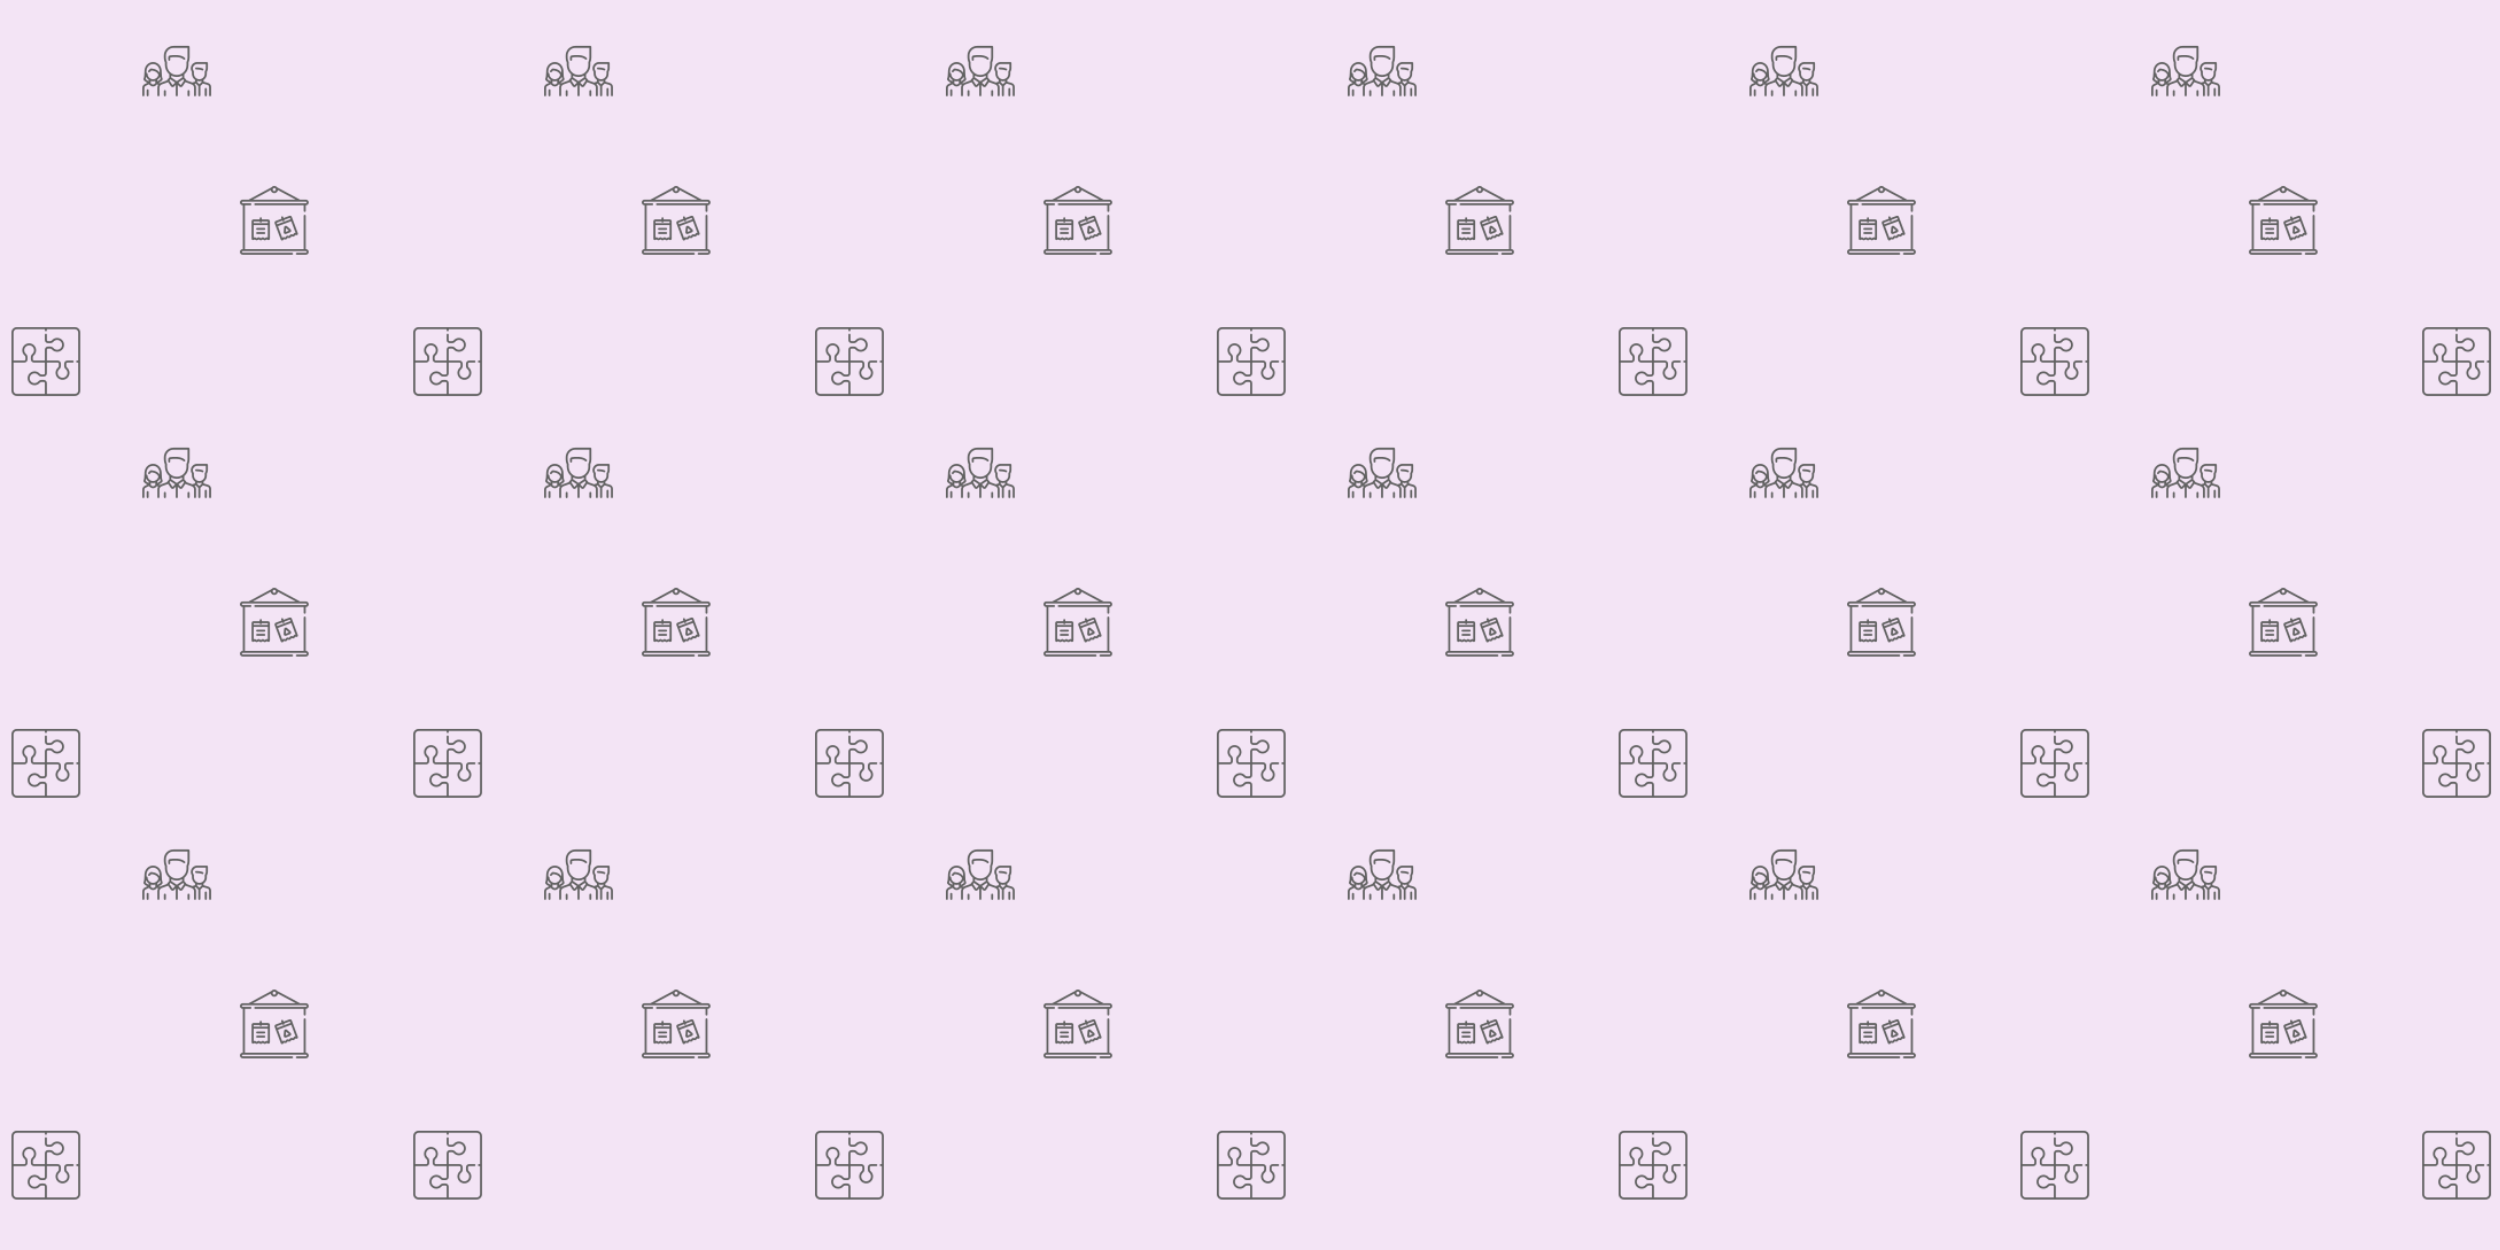 <svg xmlns="http://www.w3.org/2000/svg" xmlns:xlink="http://www.w3.org/1999/xlink" xmlns:fi="http://pattern.flaticon.com/" x="0" y="0" width="1400" height="700" viewBox="0 0 2177.778 1088.889"><rect x="0px" y="0px" width="100%" height="100%" opacity="0.16" fill="#af51bf"/><defs><g transform="matrix(0.117 0 0 0.117 209 162)" id="L1_0"><path d="M209.431,249.241h-46.858v-9.006c-0.001-4.143-3.359-7.5-7.501-7.5c-4.142,0-7.5,3.357-7.5,7.5v9.006h-46.858    c-7.444,0-13.5,6.056-13.5,13.5c0,19.176,0,113.714,0,130.128c0,3.84,2.1,7.355,5.48,9.176c3.379,1.819,7.471,1.638,10.678-0.475    l6.193-4.084l7.403,4.881c4.716,3.111,10.811,3.11,15.526,0.001l7.404-4.882l7.935,5.232c2.196,1.447,4.712,2.172,7.23,2.171    c2.517,0,5.036-0.724,7.233-2.172l7.933-5.231l7.868,5.189c4.433,2.923,10.162,2.923,14.594,0l7.87-5.189l6.316,4.164    c3.184,2.1,7.249,2.279,10.608,0.472c3.358-1.809,5.444-5.302,5.444-9.116V283.742v-21.001    C222.931,255.297,216.875,249.241,209.431,249.241z M206.751,383.602c-3.761-2.48-8.622-2.479-12.384,0.001l-8.973,5.916    l-8.975-5.918c-3.764-2.479-8.624-2.478-12.384,0.003l-8.97,5.916l-8.976-5.918c-1.88-1.24-4.035-1.859-6.191-1.859    s-4.313,0.62-6.193,1.86l-8.973,5.916l-8.973-5.916c-3.763-2.48-8.624-2.48-12.387,0l-1.158,0.764v-93.124h105.717v93.134    L206.751,383.602z M207.93,276.241H102.212v-12h45.358v0.661c0,4.143,3.358,7.5,7.5,7.5c4.142,0,7.5-3.357,7.5-7.5v-0.661h45.358    V276.241z" fill="#616161"/><path d="M431.579,352.34l-45.542-122.045c-2.602-6.974-10.393-10.529-17.368-7.928l-43.902,16.383l-3.148-8.438    c-1.447-3.881-5.767-5.85-9.648-4.404c-3.881,1.447-5.853,5.768-4.404,9.648l3.148,8.437l-43.903,16.382    c-6.975,2.605-10.532,10.396-7.929,17.37l7.342,19.676l38.152,102.242c1.342,3.598,4.539,6.157,8.343,6.681    c9.062,1.242,12.091-8.59,14.211-10.17l8.644,1.985c5.502,1.264,11.214-0.866,14.545-5.428l5.23-7.162l9.266,2.129    c5.127,1.177,10.446-0.81,13.548-5.059l5.603-7.674l9.188,2.111c5.18,1.186,10.542-0.817,13.672-5.104l5.558-7.612    c4.063,0.352,11.742,4.968,17.478-1.573C432.181,359.916,432.914,355.913,431.579,352.34z M273.46,273.904l42.496-15.857    c0.077,0.1,1.513,5.5,7.259,5.5c5.203,0,8.859-5.21,7.025-10.124l-0.231-0.62l42.497-15.859l4.195,11.243l-99.047,36.96    L273.46,273.904z M401.53,353.517l-6.338,8.681l-10.475-2.406c-4.393-1.011-8.948,0.691-11.605,4.331l-6.336,8.679l-10.475-2.406    c-4.393-1.011-8.946,0.69-11.605,4.331l-6.339,8.68l-10.48-2.407c-7.484-1.712-11.5,4.257-11.6,4.331l-0.817,1.12l-32.558-87.248    l99.047-36.96l32.562,87.258C414.18,349.514,406.552,346.64,401.53,353.517z" fill="#616161"/><path d="M181.963,312.023H128.18c-4.142,0-7.5,3.358-7.5,7.5c0,4.143,3.358,7.5,7.5,7.5h53.783c4.142,0,7.5-3.357,7.5-7.5    C189.463,315.381,186.105,312.023,181.963,312.023z" fill="#616161"/><path d="M181.963,343.066H128.18c-4.142,0-7.5,3.358-7.5,7.5c0,4.143,3.358,7.5,7.5,7.5h53.783c4.142,0,7.5-3.357,7.5-7.5    C189.463,346.424,186.105,343.066,181.963,343.066z" fill="#616161"/><path d="M377.305,323.441l-27.184-24.125c-7.933-7.041-20.52-1.999-21.392,8.576l-2.99,36.221    c-0.788,9.555,8.758,16.583,17.636,13.018l30.172-12.096C382.445,341.47,384.461,329.791,377.305,323.441z M340.972,341.936    l2.359-28.589l21.455,19.041L340.972,341.936z" fill="#616161"/><path d="M490.999,469.999h-0.979V221.543c0-4.143-3.357-7.5-7.5-7.5s-7.5,3.357-7.5,7.5v248.455H36.963V143.763    c14.901,0,26.808,0,41.656,0c4.142,0,7.5-3.357,7.5-7.5s-3.358-7.5-7.5-7.5c-12.592,0-45.056,0-57.619,0c-3.309,0-6-2.691-6-6    c0-3.309,2.691-6,6-6c50.162,0,408.222,0,469.984,0c3.309,0,6,2.691,6,6c0,3.309-2.691,6-6,6c-14.783,0-360.992,0-377.364,0    c-4.142,0-7.5,3.357-7.5,7.5s3.358,7.5,7.5,7.5c10.19,0,341.702,0,361.4,0v42.778c0,4.143,3.357,7.5,7.5,7.5    c4.143,0,7.5-3.357,7.5-7.5v-42.778h0.963c11.579,0,21.001-9.421,21.001-21.001s-9.421-21.001-21.001-21.001h-44.099    L277.162,10.379c-10.775-13.841-31.568-13.833-42.338,0L65.1,101.762H21.001C9.42,101.762,0,111.183,0,122.763    c0,11.579,9.42,21.001,21.001,21.001h0.962v326.235h-0.947c-11.579,0-21.001,9.421-21.001,21.001    c0,11.579,9.42,21.001,21.001,21.001h367.559c4.143,0,7.5-3.357,7.5-7.5c0-4.142-3.357-7.5-7.5-7.5H21.017c-3.308,0-6-2.691-6-6    s2.692-6,6-6H491c3.309,0,6,2.691,6,6s-2.691,6-6,6h-67.423c-4.143,0-7.5,3.358-7.5,7.5c0,4.143,3.357,7.5,7.5,7.5H491    c11.579,0,21.001-9.421,21.001-21.001C512.001,479.42,502.579,469.999,490.999,469.999z M255.992,14.999    c6.717,0,9.946,5.385,9.846,5.292c5.184,7.79-0.403,18.352-9.846,18.352c-6.519,0-11.822-5.303-11.822-11.821    S249.473,14.999,255.992,14.999z M229.406,30.332c1.725,13.136,12.985,23.313,26.586,23.313s24.861-10.176,26.586-23.313    l132.665,71.43H96.741L229.406,30.332z" fill="#616161"/></g><path d="M472.436,0H39.564C17.749,0,0,17.749,0,39.564v432.871C0,494.251,17.749,512,39.564,512h432.871    C494.251,512,512,494.251,512,472.436V39.564C512,17.749,494.251,0,472.436,0z M248.5,497H39.564C26.02,497,15,485.98,15,472.436    V263.5h80.678c12.976,0,23.532-10.546,23.532-23.508v-16.059c0-9.58-3.904-18.289-10.711-23.896    c-8.476-6.98-13.337-17.262-13.337-28.207c0-11.066,4.932-21.422,13.532-28.411c8.599-6.988,19.907-9.665,31.03-7.342    c14.075,2.938,25.308,14.456,27.953,28.658c2.482,13.334-2.141,26.436-12.366,35.045c-7.003,5.896-11.019,14.605-11.019,23.894    v16.304c0,12.97,10.552,23.521,23.521,23.521H248.5v80.678c0,4.705-3.816,8.532-8.508,8.532h-16.371    c-4.819,0-9.326-2.07-12.365-5.68c-12.134-14.412-30.549-20.938-49.266-17.452c-20.114,3.745-36.428,19.673-40.596,39.633    c-3.25,15.563,0.536,31.438,10.385,43.557c9.85,12.12,24.448,19.071,40.051,19.071c15.443,0,29.945-6.853,39.787-18.802    c2.746-3.334,7.235-5.247,12.316-5.247h16.059c4.691,0,8.508,3.827,8.508,8.532V497z M497,248.5h-8.532    c-4.143,0-7.5,3.357-7.5,7.5s3.357,7.5,7.5,7.5H497v208.936C497,485.98,485.98,497,472.436,497H263.5v-80.678    c0-12.976-10.545-23.532-23.508-23.532h-16.059c-9.579,0-18.289,3.904-23.895,10.711c-6.981,8.477-17.263,13.338-28.208,13.338    c-11.066,0-21.422-4.932-28.411-13.531c-6.988-8.599-9.665-19.909-7.342-31.03c2.939-14.075,14.456-25.309,28.658-27.953    c13.333-2.484,26.435,2.14,35.046,12.367c5.896,7.002,14.585,11.019,23.839,11.019h16.371c12.962,0,23.508-10.557,23.508-23.532    V263.5h80.678c4.705,0,8.532,3.827,8.532,8.532v16.293c0,4.853-2.07,9.379-5.682,12.419    c-14.411,12.135-20.935,30.552-17.45,49.266c3.745,20.113,19.672,36.428,39.633,40.596c3.654,0.763,7.325,1.138,10.961,1.138    c11.849,0,23.323-3.985,32.596-11.522c12.12-9.851,19.071-24.448,19.071-40.052c0-15.444-6.853-29.945-18.801-39.785    c-3.286-2.706-5.248-7.328-5.248-12.363v-15.988c0-4.705,3.827-8.532,8.532-8.532h40.081c4.143,0,7.5-3.357,7.5-7.5    s-3.357-7.5-7.5-7.5h-40.081c-12.976,0-23.532,10.557-23.532,23.532v15.988c0,9.608,3.904,18.335,10.712,23.941    c8.476,6.98,13.337,17.262,13.337,28.207c0,11.066-4.932,21.423-13.531,28.411c-8.599,6.99-19.911,9.668-31.03,7.342    c-14.075-2.938-25.309-14.456-27.953-28.658c-2.482-13.334,2.141-26.436,12.365-35.045c7.004-5.896,11.021-14.605,11.021-23.894    v-16.293c0-12.976-10.557-23.532-23.532-23.532H263.5v-80.688c0-4.699,3.822-8.521,8.521-8.521h16.304    c4.853,0,9.38,2.07,12.419,5.68c12.134,14.412,30.55,20.938,49.266,17.452c20.113-3.745,36.428-19.672,40.596-39.633    c3.25-15.562-0.535-31.438-10.385-43.557c-9.851-12.12-24.448-19.071-40.052-19.071c-15.444,0-29.945,6.853-39.785,18.801    c-2.747,3.335-7.236,5.248-12.317,5.248h-16.059c-4.691,0-8.508-3.827-8.508-8.532V55.597c0-4.143-3.357-7.5-7.5-7.5    c-4.142,0-7.5,3.357-7.5,7.5v40.081c0,12.976,10.546,23.532,23.508,23.532h16.059c9.579,0,18.289-3.904,23.896-10.712    c6.98-8.476,17.262-13.337,28.207-13.337c11.066,0,21.422,4.932,28.411,13.532c6.988,8.598,9.665,19.908,7.342,31.029    c-2.938,14.075-14.456,25.309-28.658,27.953c-13.334,2.485-26.436-2.141-35.045-12.367c-5.896-7.002-14.605-11.019-23.894-11.019    h-16.304c-12.97,0-23.521,10.552-23.521,23.521v80.69h-80.688c-4.699,0-8.521-3.822-8.521-8.521v-16.304    c0-4.854,2.07-9.38,5.68-12.419c14.412-12.135,20.936-30.552,17.451-49.266c-3.745-20.113-19.672-36.428-39.632-40.596    c-15.563-3.249-31.438,0.535-43.558,10.385c-12.12,9.851-19.071,24.448-19.071,40.052c0,15.444,6.853,29.945,18.802,39.785    c3.334,2.746,5.247,7.236,5.247,12.318v16.058c0,4.691-3.828,8.508-8.532,8.508H15V39.564C15,26.02,26.02,15,39.564,15H248.5    v8.532c0,4.143,3.358,7.5,7.5,7.5c4.143,0,7.5-3.357,7.5-7.5V15h208.936C485.98,15,497,26.02,497,39.564V248.5z" transform="matrix(0.117 0 0 0.117 10 285)" id="L1_2" fill="#616161"/><g transform="matrix(0.117 0 0 0.117 124 32)" id="L1_3"><path d="M451.72,237.26c-17.422-8.71-50.087-8.811-51.469-8.811c-4.142,0-7.5,3.358-7.5,7.5c0,4.142,3.358,7.5,7.5,7.5    c8.429,0.001,32.902,1.299,44.761,7.228c1.077,0.539,2.221,0.793,3.348,0.793c2.751,0,5.4-1.52,6.714-4.147    C456.927,243.618,455.425,239.113,451.72,237.26z" fill="#616161"/><path d="M489.112,344.041l-30.975-8.85c-1.337-0.382-2.271-1.62-2.271-3.011v-10.339c2.52-1.746,4.924-3.7,7.171-5.881    c10.89-10.568,16.887-24.743,16.887-39.915v-14.267l2.995-5.989c3.287-6.575,5.024-13.936,5.024-21.286v-38.65    c0-4.142-3.358-7.5-7.5-7.5H408.27c-26.244,0-47.596,21.352-47.596,47.596v0.447c0,6.112,1.445,12.233,4.178,17.699l3.841,7.682    v12.25c0,19.414,9.567,36.833,24.058,47.315l0.002,10.836c0,1.671,0,2.363-6.193,4.133l-15.114,4.318l-43.721-15.898    c0.157-2.063-0.539-4.161-2.044-5.742l-13.971-14.678v-24.64c1.477-1.217,2.933-2.467,4.344-3.789    c17.625-16.52,27.733-39.844,27.733-63.991v-19.678c5.322-11.581,8.019-23.836,8.019-36.457v-80.19c0-4.142-3.358-7.5-7.5-7.5    H232.037c-39.51,0-71.653,32.144-71.653,71.653v16.039c0,12.621,2.697,24.876,8.019,36.457v16.931    c0,28.036,12.466,53.294,32.077,69.946v25.22l-13.971,14.678c-1.505,1.581-2.201,3.679-2.044,5.742l-46.145,16.779    c-3.344,1.216-6.451,2.863-9.272,4.858l-7.246-3.623c21.57-9.389,28.403-22.594,28.731-23.25c1.056-2.111,1.056-4.597,0-6.708    c-5.407-10.814-6.062-30.635-6.588-46.561c-0.175-5.302-0.341-10.311-0.658-14.771c-2.557-35.974-29.905-63.103-63.615-63.103    s-61.059,27.128-63.615,63.103c-0.317,4.461-0.483,9.47-0.658,14.773c-0.526,15.925-1.182,35.744-6.588,46.558    c-1.056,2.111-1.056,4.597,0,6.708c0.328,0.656,7.147,13.834,28.76,23.234l-20.127,10.063C6.684,358.176,0,368.991,0,381.02    v55.409c0,4.142,3.358,7.5,7.5,7.5s7.5-3.358,7.5-7.5V381.02c0-6.312,3.507-11.987,9.152-14.81l25.063-12.531l8.718,8.285    c6.096,5.793,13.916,8.688,21.739,8.688c7.821,0,15.645-2.897,21.739-8.688l8.717-8.284l8.172,4.086    c-3.848,6.157-6.032,13.377-6.032,20.94v57.725c0,4.142,3.358,7.5,7.5,7.5c4.142,0,7.5-3.358,7.5-7.5v-57.725    c0-10.296,6.501-19.578,16.178-23.097l48.652-17.691l20.253,30.381c2.589,3.884,6.738,6.375,11.383,6.835    c0.518,0.051,1.033,0.076,1.547,0.076c4.098,0,8.023-1.613,10.957-4.546l12.356-12.356v78.124c0,4.142,3.358,7.5,7.5,7.5    c4.142,0,7.5-3.358,7.5-7.5v-78.124l12.356,12.356c2.933,2.934,6.858,4.547,10.957,4.547c0.513,0,1.029-0.025,1.546-0.076    c4.646-0.46,8.795-2.951,11.384-6.835l20.254-30.38l48.651,17.691c9.676,3.519,16.178,12.801,16.178,23.097v57.725    c0,4.142,3.358,7.5,7.5,7.5c4.142,0,7.5-3.358,7.5-7.5v-57.725c0-10.428-4.143-20.208-11.093-27.441l1.853-0.529    c1.869-0.534,4.419-1.265,6.979-2.52l19.149,19.149v69.066c0,4.142,3.358,7.5,7.5,7.5c4.142,0,7.5-3.358,7.5-7.5v-69.066    l19.016-19.016c1.011,0.514,2.073,0.948,3.191,1.267l30.976,8.85c7.07,2.02,12.009,8.567,12.009,15.921v62.044    c0,4.142,3.358,7.5,7.5,7.5c4.142,0,7.5-3.358,7.5-7.5v-62.044C512,360.371,502.588,347.892,489.112,344.041z M48.115,330.794    c-14.029-5.048-21.066-11.778-24.07-15.453c2.048-5.354,3.376-11.486,4.275-17.959c4.136,9.917,11.063,18.383,19.795,24.423    V330.794z M91.08,351.092c-6.397,6.078-16.418,6.077-22.813-0.001l-6.975-6.628c1.177-2.205,1.824-4.705,1.824-7.324v-7.994    c5.232,1.635,10.794,2.517,16.558,2.517c5.757,0,11.316-0.886,16.557-2.512l-0.001,7.988c0,2.62,0.646,5.121,1.824,7.327    L91.08,351.092z M79.676,316.662c-22.396,0-40.615-18.22-40.615-40.615c0-4.142-3.358-7.5-7.5-7.5c-0.42,0-0.83,0.043-1.231,0.11    c0.022-0.645,0.043-1.291,0.065-1.93c0.167-5.157,0.328-10.028,0.625-14.206c0.958-13.476,6.343-25.894,15.163-34.968    c8.899-9.156,20.793-14.198,33.491-14.198s24.591,5.042,33.491,14.198c8.82,9.074,14.205,21.492,15.163,34.968    c0.296,4.177,0.458,9.047,0.628,14.203c0.015,0.443,0.03,0.892,0.045,1.338c-8.16-12.572-20.762-21.837-37.045-27.069    c-15.043-4.833-27.981-4.534-28.527-4.52c-1.964,0.055-3.828,0.877-5.191,2.291l-13.532,14.034    c-2.875,2.982-2.789,7.73,0.193,10.605s7.73,2.788,10.605-0.193l11.26-11.677c9.697,0.474,40.894,4.102,53.027,30.819    C116.738,302.04,99.816,316.662,79.676,316.662z M111.229,330.819l0.001-8.945c8.725-6.007,15.662-14.457,19.801-24.449    c0.899,6.458,2.226,12.576,4.27,17.918C132.314,318.983,125.244,325.773,111.229,330.819z M183.403,209.145v-18.608    c0-1.129-0.255-2.244-0.746-3.261c-4.826-9.994-7.273-20.598-7.273-31.518V139.72c0-31.239,25.415-56.653,56.653-56.653h104.769    v72.692c0,10.92-2.447,21.524-7.273,31.518c-0.491,1.017-0.746,2.132-0.746,3.261v21.355c0,20.311-8.165,39.15-22.991,53.047    c-1.851,1.734-3.772,3.36-5.758,4.875c-0.044,0.03-0.086,0.063-0.129,0.094c-13.889,10.545-30.901,15.67-48.667,14.519    C213.201,281.965,183.403,248.897,183.403,209.145z M225.632,360.056c-0.052,0.052-0.173,0.175-0.418,0.149    c-0.244-0.024-0.34-0.167-0.381-0.229l-23.325-34.988l7.506-7.887l35.385,24.187L225.632,360.056z M256.095,331.113    l-40.615-27.762v-14c10.509,5.681,22.276,9.234,34.791,10.044c1.977,0.128,3.942,0.191,5.901,0.191    c14.341,0,28.143-3.428,40.538-9.935v13.7L256.095,331.113z M287.357,359.978c-0.041,0.062-0.137,0.205-0.381,0.229    c-0.245,0.031-0.365-0.098-0.418-0.149l-18.767-18.767l35.385-24.188l7.507,7.887L287.357,359.978z M424.308,353.65l-17.02-17.019    c0.297-1.349,0.465-2.826,0.464-4.455l-0.001-3.165c4.723,1.55,9.701,2.47,14.852,2.624c0.578,0.018,1.151,0.026,1.727,0.026    c5.692,0,11.248-0.86,16.536-2.501v3.02c0,1.496,0.188,2.962,0.542,4.371L424.308,353.65z M452.591,305.196    c-7.949,7.714-18.45,11.788-29.537,11.446c-21.704-0.651-39.361-19.768-39.361-42.613v-14.021c0-1.165-0.271-2.313-0.792-3.354    l-4.633-9.266c-1.697-3.395-2.594-7.195-2.594-10.991v-0.447c0-17.974,14.623-32.596,32.596-32.596h64.673v31.15    c0,5.034-1.19,10.075-3.441,14.578l-3.786,7.572c-0.521,1.042-0.792,2.189-0.792,3.354v16.038    C464.924,287.126,460.544,297.478,452.591,305.196z" fill="#616161"/><path d="M472.423,380.814c-4.142,0-7.5,3.358-7.5,7.5v48.115c0,4.142,3.358,7.5,7.5,7.5c4.142,0,7.5-3.358,7.5-7.5v-48.115    C479.923,384.173,476.565,380.814,472.423,380.814z" fill="#616161"/><path d="M39.577,390.728c-4.142,0-7.5,3.358-7.5,7.5v38.201c0,4.142,3.358,7.5,7.5,7.5c4.142,0,7.5-3.358,7.5-7.5v-38.201    C47.077,394.087,43.719,390.728,39.577,390.728z" fill="#616161"/><path d="M317.532,158.475c-28.366-28.366-87.715-22.943-111.917-19.295c-7.623,1.149-13.155,7.6-13.155,15.339v17.278    c0,4.142,3.358,7.5,7.5,7.5c4.142,0,7.5-3.358,7.5-7.5v-17.279c0-0.255,0.168-0.473,0.392-0.507    c9.667-1.457,28.85-3.705,48.725-2.38c23.388,1.557,40.328,7.428,50.349,17.45c2.929,2.929,7.678,2.929,10.606,0    C320.461,166.152,320.461,161.403,317.532,158.475z" fill="#616161"/><path d="M167.884,396.853c-4.142,0-7.5,3.358-7.5,7.5v32.077c0,4.142,3.358,7.5,7.5,7.5c4.142,0,7.5-3.358,7.5-7.5v-32.077    C175.384,400.212,172.026,396.853,167.884,396.853z" fill="#616161"/><path d="M344.306,396.853c-4.142,0-7.5,3.358-7.5,7.5v32.077c0,4.142,3.358,7.5,7.5,7.5c4.142,0,7.5-3.358,7.5-7.5v-32.077    C351.806,400.212,348.448,396.853,344.306,396.853z" fill="#616161"/></g></defs><g fi:class="KUsePattern"><pattern id="pattern_L1_0" width="350" height="350" patternUnits="userSpaceOnUse"><use xlink:href="#L1_0" x="-350" y="-350"/><use xlink:href="#L1_0" x="0" y="-350"/><use xlink:href="#L1_0" x="350" y="-350"/><use xlink:href="#L1_0" x="-350" y="0"/><use xlink:href="#L1_0" x="0" y="0"/><use xlink:href="#L1_0" x="350" y="0"/><use xlink:href="#L1_0" x="-350" y="350"/><use xlink:href="#L1_0" x="0" y="350"/><use xlink:href="#L1_0" x="350" y="350"/></pattern><rect x="0" y="0" width="100%" height="100%" fill="url(#pattern_L1_0)"/></g><g fi:class="KUsePattern"><pattern id="pattern_L1_2" width="350" height="350" patternUnits="userSpaceOnUse"><use xlink:href="#L1_2" x="-350" y="-350"/><use xlink:href="#L1_2" x="0" y="-350"/><use xlink:href="#L1_2" x="350" y="-350"/><use xlink:href="#L1_2" x="-350" y="0"/><use xlink:href="#L1_2" x="0" y="0"/><use xlink:href="#L1_2" x="350" y="0"/><use xlink:href="#L1_2" x="-350" y="350"/><use xlink:href="#L1_2" x="0" y="350"/><use xlink:href="#L1_2" x="350" y="350"/></pattern><rect x="0" y="0" width="100%" height="100%" fill="url(#pattern_L1_2)"/></g><g fi:class="KUsePattern"><pattern id="pattern_L1_3" width="350" height="350" patternUnits="userSpaceOnUse"><use xlink:href="#L1_3" x="-350" y="-350"/><use xlink:href="#L1_3" x="0" y="-350"/><use xlink:href="#L1_3" x="350" y="-350"/><use xlink:href="#L1_3" x="-350" y="0"/><use xlink:href="#L1_3" x="0" y="0"/><use xlink:href="#L1_3" x="350" y="0"/><use xlink:href="#L1_3" x="-350" y="350"/><use xlink:href="#L1_3" x="0" y="350"/><use xlink:href="#L1_3" x="350" y="350"/></pattern><rect x="0" y="0" width="100%" height="100%" fill="url(#pattern_L1_3)"/></g></svg>